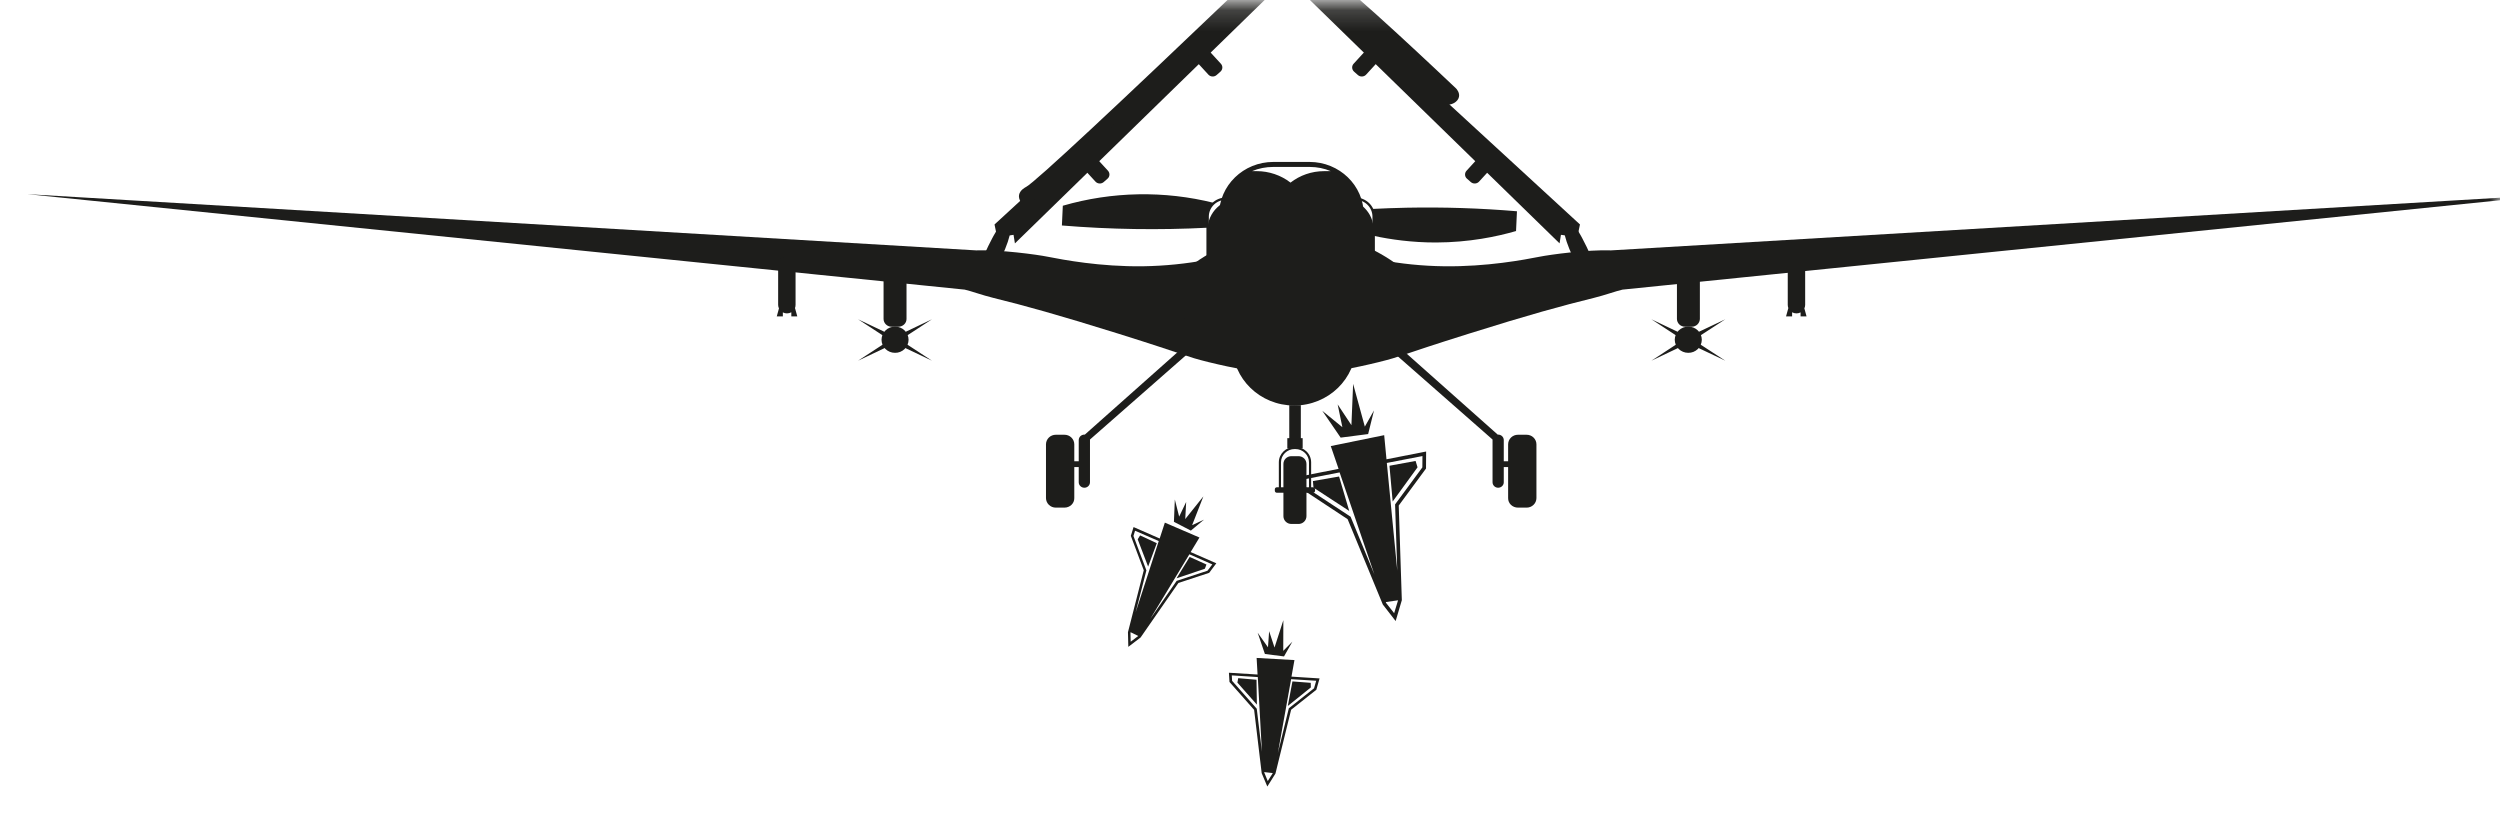 <svg width="120" height="40" viewBox="0 0 120 40" fill="none" xmlns="http://www.w3.org/2000/svg">
<mask id="mask0_402_2558" style="mask-type:luminance" maskUnits="userSpaceOnUse" x="0" y="0" width="120" height="40">
<path d="M0 0.168H120V39.833H0V0.168Z" fill="white"/>
</mask>
<g mask="url(#mask0_402_2558)">
<path d="M62.12 19.465C63.759 19.465 65.086 18.177 65.086 16.59C65.086 15.002 63.759 13.715 62.12 13.715C60.483 13.715 59.157 15.002 59.157 16.59C59.157 18.177 60.483 19.465 62.12 19.465Z" fill="#1D1D1B"/>
<path d="M64.387 13.822H59.51C59.102 13.824 58.711 13.668 58.421 13.387C58.131 13.106 57.966 12.723 57.963 12.323V11.026C57.963 10.199 58.657 9.527 59.51 9.527H64.388C65.241 9.527 65.934 10.199 65.934 11.026V12.322C65.933 12.52 65.892 12.716 65.814 12.899C65.735 13.082 65.621 13.247 65.477 13.386C65.334 13.526 65.163 13.636 64.977 13.71C64.79 13.785 64.59 13.822 64.388 13.82L64.387 13.822Z" fill="#1D1D1B"/>
<path d="M65.052 13.88H58.848C58.6 13.881 58.362 13.785 58.186 13.614C58.01 13.443 57.91 13.21 57.908 12.967V10.393C57.908 9.89 58.331 9.48 58.848 9.48H65.052C65.57 9.48 65.994 9.89 65.994 10.393V12.967C65.994 13.47 65.57 13.88 65.052 13.88ZM58.848 9.593C58.74 9.592 58.634 9.612 58.534 9.652C58.434 9.692 58.343 9.75 58.267 9.825C58.19 9.899 58.13 9.987 58.088 10.085C58.046 10.182 58.024 10.287 58.024 10.393V12.967C58.024 13.41 58.391 13.767 58.848 13.767H65.052C65.51 13.767 65.878 13.41 65.878 12.967V10.393C65.877 10.287 65.856 10.182 65.814 10.085C65.772 9.987 65.711 9.899 65.635 9.825C65.558 9.75 65.467 9.692 65.368 9.652C65.268 9.612 65.161 9.592 65.054 9.593H58.848Z" fill="#1D1D1B"/>
<path d="M67.517 9.97C66.961 9.982 66.406 10.001 65.851 10.03C65.905 10.141 65.933 10.264 65.933 10.392V11.32C66.752 11.496 67.764 11.64 68.925 11.64C70.525 11.635 71.847 11.357 72.77 11.09C72.787 10.776 72.803 10.456 72.814 10.141C71.053 9.992 69.285 9.935 67.517 9.97ZM57.968 10.392C57.968 10.268 57.996 10.146 58.049 10.033C58.102 9.921 58.18 9.821 58.276 9.741C55.888 9.143 53.379 9.189 51.015 9.875C50.999 10.19 50.982 10.51 50.971 10.823C53.298 11.015 55.636 11.05 57.968 10.93V10.392Z" fill="#1D1D1B"/>
<path d="M77.335 12.018C76.202 11.976 74.403 12.222 73.898 12.323C73.16 12.467 71.383 12.808 69.316 12.781C68.276 12.768 67.24 12.663 66.219 12.467C64.778 12.104 63.254 12.498 62.258 13.507C62.198 13.565 62.143 13.623 62.093 13.688C62.038 13.623 61.984 13.565 61.928 13.507C60.938 12.493 59.415 12.104 57.968 12.467C56.947 12.66 55.911 12.765 54.871 12.781C52.797 12.808 51.026 12.467 50.289 12.323C49.783 12.22 47.983 11.976 46.851 12.018L1.312 9.32L46.306 13.902C46.614 13.97 47.142 14.168 47.692 14.302C49.167 14.664 50.806 15.118 53.71 16.025C57.077 17.081 56.857 17.096 57.995 17.378C59.203 17.676 60.428 17.899 61.664 18.045C61.681 18.072 61.691 18.105 61.708 18.131C61.829 18.121 61.962 18.11 62.094 18.093C62.23 18.11 62.357 18.12 62.478 18.131C62.495 18.104 62.51 18.075 62.522 18.045C63.758 17.899 64.984 17.676 66.191 17.378C67.33 17.096 67.109 17.081 70.477 16.025C73.38 15.112 75.02 14.664 76.494 14.302C77.039 14.168 77.572 13.97 77.88 13.902L122.876 9.32L77.335 12.018Z" fill="#1D1D1B"/>
<path d="M62.16 10.797C60.982 10.797 56.225 12.35 56.225 14.264C56.225 14.483 56.257 14.696 56.323 14.899C57.214 15.805 59.492 16.456 62.159 16.456C64.827 16.456 67.105 15.81 67.995 14.898C68.062 14.69 68.094 14.478 68.094 14.265C68.094 12.35 63.265 10.798 62.159 10.798L62.16 10.797Z" fill="#1D1D1B"/>
<path d="M62.16 10.552C62.698 10.552 64.129 10.92 65.449 11.523C65.454 11.448 65.46 11.373 65.46 11.298V10.296C65.46 8.904 64.294 7.773 62.858 7.773H61.12C59.684 7.773 58.518 8.904 58.518 10.296V11.298C58.518 11.421 58.529 11.545 58.545 11.662C59.931 10.985 61.539 10.552 62.16 10.552ZM61.12 8.013H62.858C63.221 8.013 63.562 8.082 63.876 8.215H63.562C62.951 8.215 62.391 8.418 61.945 8.765C61.484 8.409 60.914 8.216 60.328 8.215H60.097C60.415 8.082 60.757 8.013 61.12 8.013ZM47.231 12.253C47.374 11.928 47.512 11.656 47.621 11.448C47.643 11.405 47.665 11.362 47.687 11.325C47.88 10.973 47.995 10.824 48.177 10.787C48.215 10.781 48.341 10.749 48.418 10.807C48.507 10.872 48.639 11.122 48.062 12.376C47.784 12.338 47.507 12.297 47.231 12.253Z" fill="#1D1D1B"/>
<path d="M47.737 10.775L61.395 -1.785L61.532 -0.809L48.716 11.683L48.65 11.272L47.863 11.385L47.737 10.775Z" fill="#1D1D1B"/>
<path d="M53.16 8.578L52.978 8.738C52.923 8.787 52.85 8.812 52.776 8.808C52.701 8.804 52.632 8.771 52.582 8.717L51.922 7.997C51.818 7.884 51.828 7.71 51.944 7.613L52.126 7.453C52.181 7.405 52.254 7.379 52.328 7.383C52.403 7.387 52.472 7.42 52.522 7.474L53.182 8.194C53.286 8.307 53.275 8.482 53.16 8.578ZM58.579 3.442L58.397 3.602C58.342 3.651 58.269 3.676 58.195 3.672C58.12 3.668 58.051 3.636 58.001 3.581L57.34 2.86C57.236 2.749 57.246 2.573 57.363 2.477L57.545 2.317C57.6 2.268 57.673 2.243 57.747 2.247C57.822 2.251 57.891 2.283 57.941 2.337L58.601 3.058C58.705 3.17 58.695 3.34 58.579 3.442ZM49.217 9.959C49.052 9.8 48.876 9.581 48.914 9.357C48.958 9.122 49.21 8.995 49.261 8.967C49.733 8.7 53.528 5.154 59.86 -0.894C59.887 -0.915 60.015 -1.006 60.135 -0.974C60.289 -0.931 60.41 -0.702 60.333 -0.435C56.625 3.027 52.919 6.492 49.217 9.959ZM76.345 12.253C76.225 11.98 76.095 11.712 75.955 11.448C75.934 11.405 75.911 11.362 75.889 11.325C75.696 10.973 75.581 10.823 75.399 10.787C75.361 10.781 75.235 10.749 75.157 10.807C75.069 10.872 74.937 11.122 75.514 12.376C75.796 12.338 76.071 12.295 76.345 12.253Z" fill="#1D1D1B"/>
<path d="M75.84 10.776L62.352 -1.625L62.148 -0.708L74.859 11.682L74.925 11.272L75.712 11.385L75.838 10.776H75.84Z" fill="#1D1D1B"/>
<path d="M70.416 8.578L70.598 8.738C70.653 8.787 70.726 8.812 70.8 8.808C70.874 8.805 70.944 8.772 70.994 8.718L71.654 7.997C71.758 7.885 71.748 7.71 71.632 7.613L71.45 7.453C71.395 7.405 71.322 7.379 71.248 7.383C71.173 7.387 71.103 7.42 71.054 7.474L70.394 8.195C70.29 8.307 70.301 8.482 70.416 8.578ZM64.998 3.442L65.179 3.602C65.234 3.651 65.307 3.676 65.381 3.672C65.456 3.668 65.525 3.636 65.575 3.581L66.235 2.86C66.339 2.749 66.329 2.573 66.214 2.477L66.032 2.317C65.977 2.268 65.904 2.243 65.83 2.247C65.755 2.251 65.686 2.283 65.636 2.337L64.975 3.058C64.871 3.17 64.882 3.34 64.998 3.442ZM63.084 -0.585C63.133 -0.75 63.238 -1.016 63.474 -1.102C63.699 -1.182 63.936 -1.048 64.03 -1C64.8 -0.58 69.409 3.79 69.894 4.248C69.92 4.275 70.075 4.45 70.03 4.653C69.981 4.888 69.678 5.08 69.316 5.021C67.237 3.155 65.157 1.282 63.084 -0.585ZM62.325 25.15H61.989C61.938 25.15 61.889 25.141 61.842 25.123C61.795 25.104 61.753 25.077 61.717 25.042C61.681 25.007 61.653 24.966 61.633 24.92C61.614 24.875 61.604 24.826 61.604 24.776V22.27C61.604 22.061 61.774 21.896 61.989 21.896H62.325C62.539 21.896 62.71 22.061 62.71 22.27V24.776C62.71 24.826 62.7 24.875 62.68 24.921C62.661 24.966 62.632 25.008 62.596 25.043C62.56 25.077 62.518 25.105 62.471 25.123C62.424 25.142 62.375 25.151 62.325 25.15Z" fill="#1D1D1B"/>
<path d="M63.028 23.651H61.286C61.261 23.651 61.238 23.641 61.22 23.624C61.203 23.607 61.192 23.584 61.192 23.56V23.48C61.192 23.432 61.236 23.39 61.286 23.39H63.028C63.078 23.39 63.122 23.432 63.122 23.48V23.56C63.122 23.572 63.12 23.584 63.115 23.595C63.11 23.606 63.103 23.616 63.094 23.625C63.086 23.633 63.075 23.64 63.064 23.644C63.053 23.648 63.04 23.651 63.028 23.651ZM61.488 23.39V22.19C61.488 21.843 61.78 21.554 62.143 21.554H62.176C62.534 21.554 62.831 21.837 62.831 22.19V23.39H62.935V22.19C62.934 21.993 62.853 21.805 62.71 21.667C62.568 21.529 62.376 21.452 62.176 21.453H62.143C61.725 21.453 61.384 21.784 61.384 22.19V23.39H61.488Z" fill="#1D1D1B"/>
<path d="M62.528 21.032H61.791V21.523H62.528V21.032Z" fill="#1D1D1B"/>
<path d="M62.44 19.453H61.885V21.224H62.44V19.453Z" fill="#1D1D1B"/>
<path d="M61.406 18.018H62.835L62.434 19.454H61.878L61.406 18.018ZM51.092 24.366H50.68C50.618 24.367 50.557 24.355 50.5 24.332C50.443 24.309 50.391 24.276 50.347 24.233C50.303 24.191 50.268 24.14 50.244 24.084C50.22 24.028 50.207 23.968 50.207 23.908V21.326C50.207 21.265 50.22 21.206 50.244 21.15C50.268 21.094 50.303 21.043 50.347 21.001C50.391 20.958 50.443 20.924 50.5 20.902C50.557 20.879 50.618 20.867 50.68 20.868H51.092C51.154 20.867 51.215 20.879 51.272 20.901C51.329 20.924 51.382 20.958 51.425 21C51.469 21.043 51.505 21.094 51.529 21.149C51.553 21.205 51.565 21.265 51.566 21.326V23.908C51.571 24.164 51.357 24.366 51.092 24.366ZM57.138 16.867L56.769 16.686L52.072 20.861H52.05C52.014 20.861 51.98 20.868 51.947 20.881C51.914 20.894 51.885 20.913 51.859 20.937C51.834 20.962 51.814 20.991 51.801 21.022C51.787 21.054 51.78 21.088 51.779 21.123V23.15C51.779 23.293 51.901 23.411 52.05 23.411C52.121 23.412 52.189 23.384 52.239 23.335C52.29 23.286 52.318 23.22 52.319 23.15V21.097L57.138 16.867Z" fill="#1D1D1B"/>
<path d="M52.065 22.142H51.329V22.419H52.065V22.142ZM72.864 24.366H73.276C73.338 24.367 73.399 24.355 73.456 24.332C73.513 24.309 73.565 24.276 73.609 24.233C73.653 24.191 73.688 24.14 73.712 24.084C73.736 24.028 73.748 23.968 73.749 23.908V21.326C73.748 21.265 73.736 21.206 73.712 21.15C73.688 21.094 73.653 21.043 73.609 21.001C73.565 20.958 73.513 20.924 73.456 20.902C73.399 20.879 73.338 20.867 73.276 20.868H72.864C72.802 20.867 72.741 20.879 72.684 20.901C72.626 20.924 72.574 20.958 72.53 21C72.486 21.043 72.451 21.094 72.427 21.149C72.403 21.205 72.391 21.265 72.39 21.326V23.908C72.385 24.164 72.599 24.366 72.864 24.366ZM66.824 16.867L67.193 16.686L71.89 20.861H71.911C72.061 20.861 72.181 20.98 72.181 21.123V23.15C72.181 23.293 72.061 23.411 71.912 23.411C71.877 23.412 71.842 23.405 71.809 23.392C71.777 23.379 71.747 23.36 71.722 23.335C71.697 23.311 71.677 23.282 71.663 23.25C71.65 23.219 71.642 23.184 71.642 23.15V21.097L66.824 16.867Z" fill="#1D1D1B"/>
<path d="M71.892 22.418H72.63V22.142H71.892V22.418ZM81.038 16.936C81.122 16.937 81.206 16.921 81.285 16.89C81.363 16.858 81.434 16.812 81.495 16.754C81.555 16.695 81.603 16.626 81.636 16.549C81.669 16.472 81.686 16.39 81.687 16.307C81.686 16.223 81.669 16.141 81.636 16.064C81.603 15.988 81.555 15.918 81.495 15.86C81.434 15.801 81.363 15.755 81.285 15.724C81.206 15.692 81.122 15.676 81.038 15.677C80.953 15.676 80.869 15.692 80.79 15.724C80.712 15.755 80.641 15.801 80.58 15.86C80.52 15.918 80.472 15.988 80.439 16.064C80.406 16.141 80.389 16.223 80.388 16.307C80.388 16.654 80.679 16.936 81.038 16.936Z" fill="#1D1D1B"/>
<path d="M81.208 15.682H80.878C80.777 15.682 80.68 15.643 80.608 15.574C80.535 15.504 80.494 15.409 80.493 15.31V13.197C80.493 12.995 80.664 12.824 80.879 12.824H81.208C81.416 12.824 81.594 12.989 81.594 13.197V15.31C81.591 15.409 81.549 15.503 81.477 15.573C81.405 15.643 81.309 15.682 81.208 15.683V15.682ZM79.267 15.325L80.504 16.135L80.609 15.965L79.267 15.325ZM79.267 17.314L80.609 16.675L80.504 16.504L79.267 17.314ZM82.815 17.314L81.571 16.504L81.466 16.674L82.815 17.314ZM82.815 15.325L81.466 15.965L81.571 16.135L82.815 15.325ZM81.038 16.718C81.262 16.718 81.445 16.541 81.445 16.322C81.444 16.27 81.433 16.218 81.413 16.17C81.392 16.122 81.362 16.079 81.324 16.042C81.286 16.006 81.242 15.977 81.192 15.957C81.143 15.938 81.091 15.928 81.038 15.928C80.984 15.928 80.932 15.938 80.883 15.957C80.834 15.977 80.789 16.006 80.751 16.042C80.713 16.079 80.683 16.122 80.663 16.17C80.642 16.218 80.631 16.27 80.631 16.322C80.631 16.541 80.813 16.718 81.038 16.718ZM86.714 15.187L86.61 14.803C86.634 14.751 86.647 14.694 86.648 14.637V12.712C86.647 12.604 86.603 12.5 86.525 12.424C86.447 12.348 86.341 12.306 86.231 12.307C85.999 12.307 85.812 12.488 85.812 12.712V14.637C85.812 14.69 85.823 14.739 85.84 14.787L85.73 15.187H86.021V14.99C86.085 15.024 86.157 15.043 86.23 15.043C86.299 15.044 86.367 15.027 86.428 14.995V15.187H86.714ZM42.962 16.936C43.047 16.937 43.131 16.921 43.209 16.89C43.288 16.858 43.359 16.812 43.419 16.754C43.48 16.695 43.528 16.626 43.56 16.549C43.593 16.472 43.611 16.39 43.611 16.307C43.611 16.223 43.593 16.141 43.56 16.064C43.528 15.988 43.48 15.918 43.419 15.86C43.359 15.801 43.288 15.755 43.209 15.724C43.131 15.692 43.047 15.676 42.962 15.677C42.877 15.676 42.793 15.692 42.715 15.724C42.636 15.755 42.565 15.801 42.505 15.86C42.445 15.918 42.397 15.988 42.364 16.064C42.331 16.141 42.314 16.223 42.313 16.307C42.313 16.654 42.604 16.936 42.962 16.936Z" fill="#1D1D1B"/>
<path d="M42.797 15.682H43.127C43.336 15.682 43.513 15.518 43.513 15.31V13.197C43.512 13.097 43.471 13.002 43.398 12.932C43.326 12.862 43.228 12.823 43.127 12.824H42.797C42.589 12.824 42.411 12.989 42.411 13.197V15.31C42.411 15.512 42.582 15.683 42.797 15.683V15.682ZM44.734 15.325L43.495 16.135L43.391 15.965L44.734 15.325ZM44.734 17.314L43.391 16.675L43.495 16.504L44.734 17.314ZM41.186 17.314L42.428 16.504L42.532 16.674L41.186 17.314ZM41.186 15.325L42.532 15.965L42.428 16.135L41.186 15.325ZM42.962 16.718C43.187 16.718 43.369 16.541 43.369 16.322C43.368 16.217 43.325 16.116 43.248 16.043C43.172 15.969 43.069 15.928 42.962 15.928C42.909 15.928 42.856 15.938 42.807 15.957C42.758 15.977 42.713 16.006 42.676 16.042C42.638 16.079 42.608 16.122 42.587 16.17C42.566 16.218 42.556 16.27 42.555 16.322C42.555 16.541 42.738 16.718 42.962 16.718ZM37.285 15.187L37.39 14.803C37.365 14.751 37.352 14.694 37.351 14.637V12.712C37.351 12.488 37.539 12.307 37.769 12.307C38 12.307 38.187 12.488 38.187 12.712V14.637C38.187 14.69 38.177 14.739 38.16 14.787L38.27 15.187H37.984V14.99C37.92 15.024 37.848 15.043 37.775 15.043C37.706 15.044 37.638 15.027 37.577 14.995V15.187H37.285ZM66.991 29.811L67.288 28.809L67.139 24.266L68.449 22.489L68.454 21.673L66.551 22.046L66.441 20.888L63.877 21.411L64.252 22.505L62.305 22.889L62.519 23.491L64.686 24.921L66.375 29.017L66.991 29.811ZM68.278 21.891L68.273 22.435L66.964 24.211L67.069 27.391L66.568 22.221L68.278 21.891ZM62.662 23.38L62.536 23.021L64.301 22.675L65.974 27.582L64.829 24.803L62.662 23.38ZM66.534 28.942L66.517 28.899L67.107 28.814L66.919 29.433L66.534 28.942ZM65.952 19.7L65.512 20.478L64.95 18.425L64.868 20.408L64.207 19.411L64.434 20.505L63.471 19.72L64.351 21.006L65.671 20.835L65.952 19.7Z" fill="#1D1D1B"/>
<path d="M67.948 22.126L66.699 22.355V22.408L66.848 24.073L68.042 22.43L67.948 22.126ZM64.291 22.926L64.274 22.873L63.02 23.091L63.047 23.406L64.763 24.526L64.291 22.926ZM54.159 31.049L54.747 30.601L56.563 27.983L58.041 27.496L58.383 27.038L57.151 26.499L57.574 25.801L55.913 25.086L55.665 25.848L54.411 25.299L54.28 25.72L54.901 27.374L54.142 30.345L54.159 31.049ZM58.191 27.091L57.959 27.395L56.479 27.881L55.208 29.715L57.09 26.606L58.191 27.091ZM54.406 25.726L54.483 25.475L55.62 25.971L54.51 29.395L55.027 27.379L54.406 25.726ZM54.263 30.376L54.268 30.346L54.636 30.526L54.273 30.803L54.263 30.376ZM57.794 24.942L57.222 25.208L57.762 23.827L56.892 24.915L56.936 24.094L56.6 24.798L56.392 23.977L56.348 25.047L57.162 25.469L57.794 24.941V24.942Z" fill="#1D1D1B"/>
<path d="M57.91 27.097L57.106 26.734L57.084 26.765L56.474 27.758L57.833 27.299L57.91 27.097ZM55.511 26.11L55.528 26.073L54.724 25.7L54.609 25.886L55.11 27.198L55.511 26.11ZM60.831 37.754L61.221 37.134L61.974 34.068L63.185 33.108L63.339 32.564L61.991 32.478L62.134 31.684L60.318 31.581L60.363 32.377L58.988 32.291L59.015 32.734L60.198 34.073L60.561 37.113L60.831 37.753V37.754ZM63.178 32.676L63.074 33.038L61.864 33.998L61.337 36.148L61.974 32.601L63.178 32.676ZM59.141 32.681L59.126 32.419L60.374 32.499L60.572 36.084L60.325 34.02L59.141 32.681ZM60.688 37.091L60.682 37.06L61.095 37.108L60.852 37.492L60.688 37.091ZM62.035 30.798L61.596 31.241L61.601 29.769L61.177 31.081L60.918 30.297L60.863 31.071L60.368 30.371L60.715 31.391L61.633 31.508L62.035 30.798Z" fill="#1D1D1B"/>
<path d="M62.916 32.776L62.035 32.708L62.03 32.745L61.815 33.886L62.921 32.996L62.916 32.776ZM60.313 32.666V32.628L59.433 32.553L59.395 32.766L60.33 33.822L60.313 32.666Z" fill="#1D1D1B"/>
</g>
</svg>
